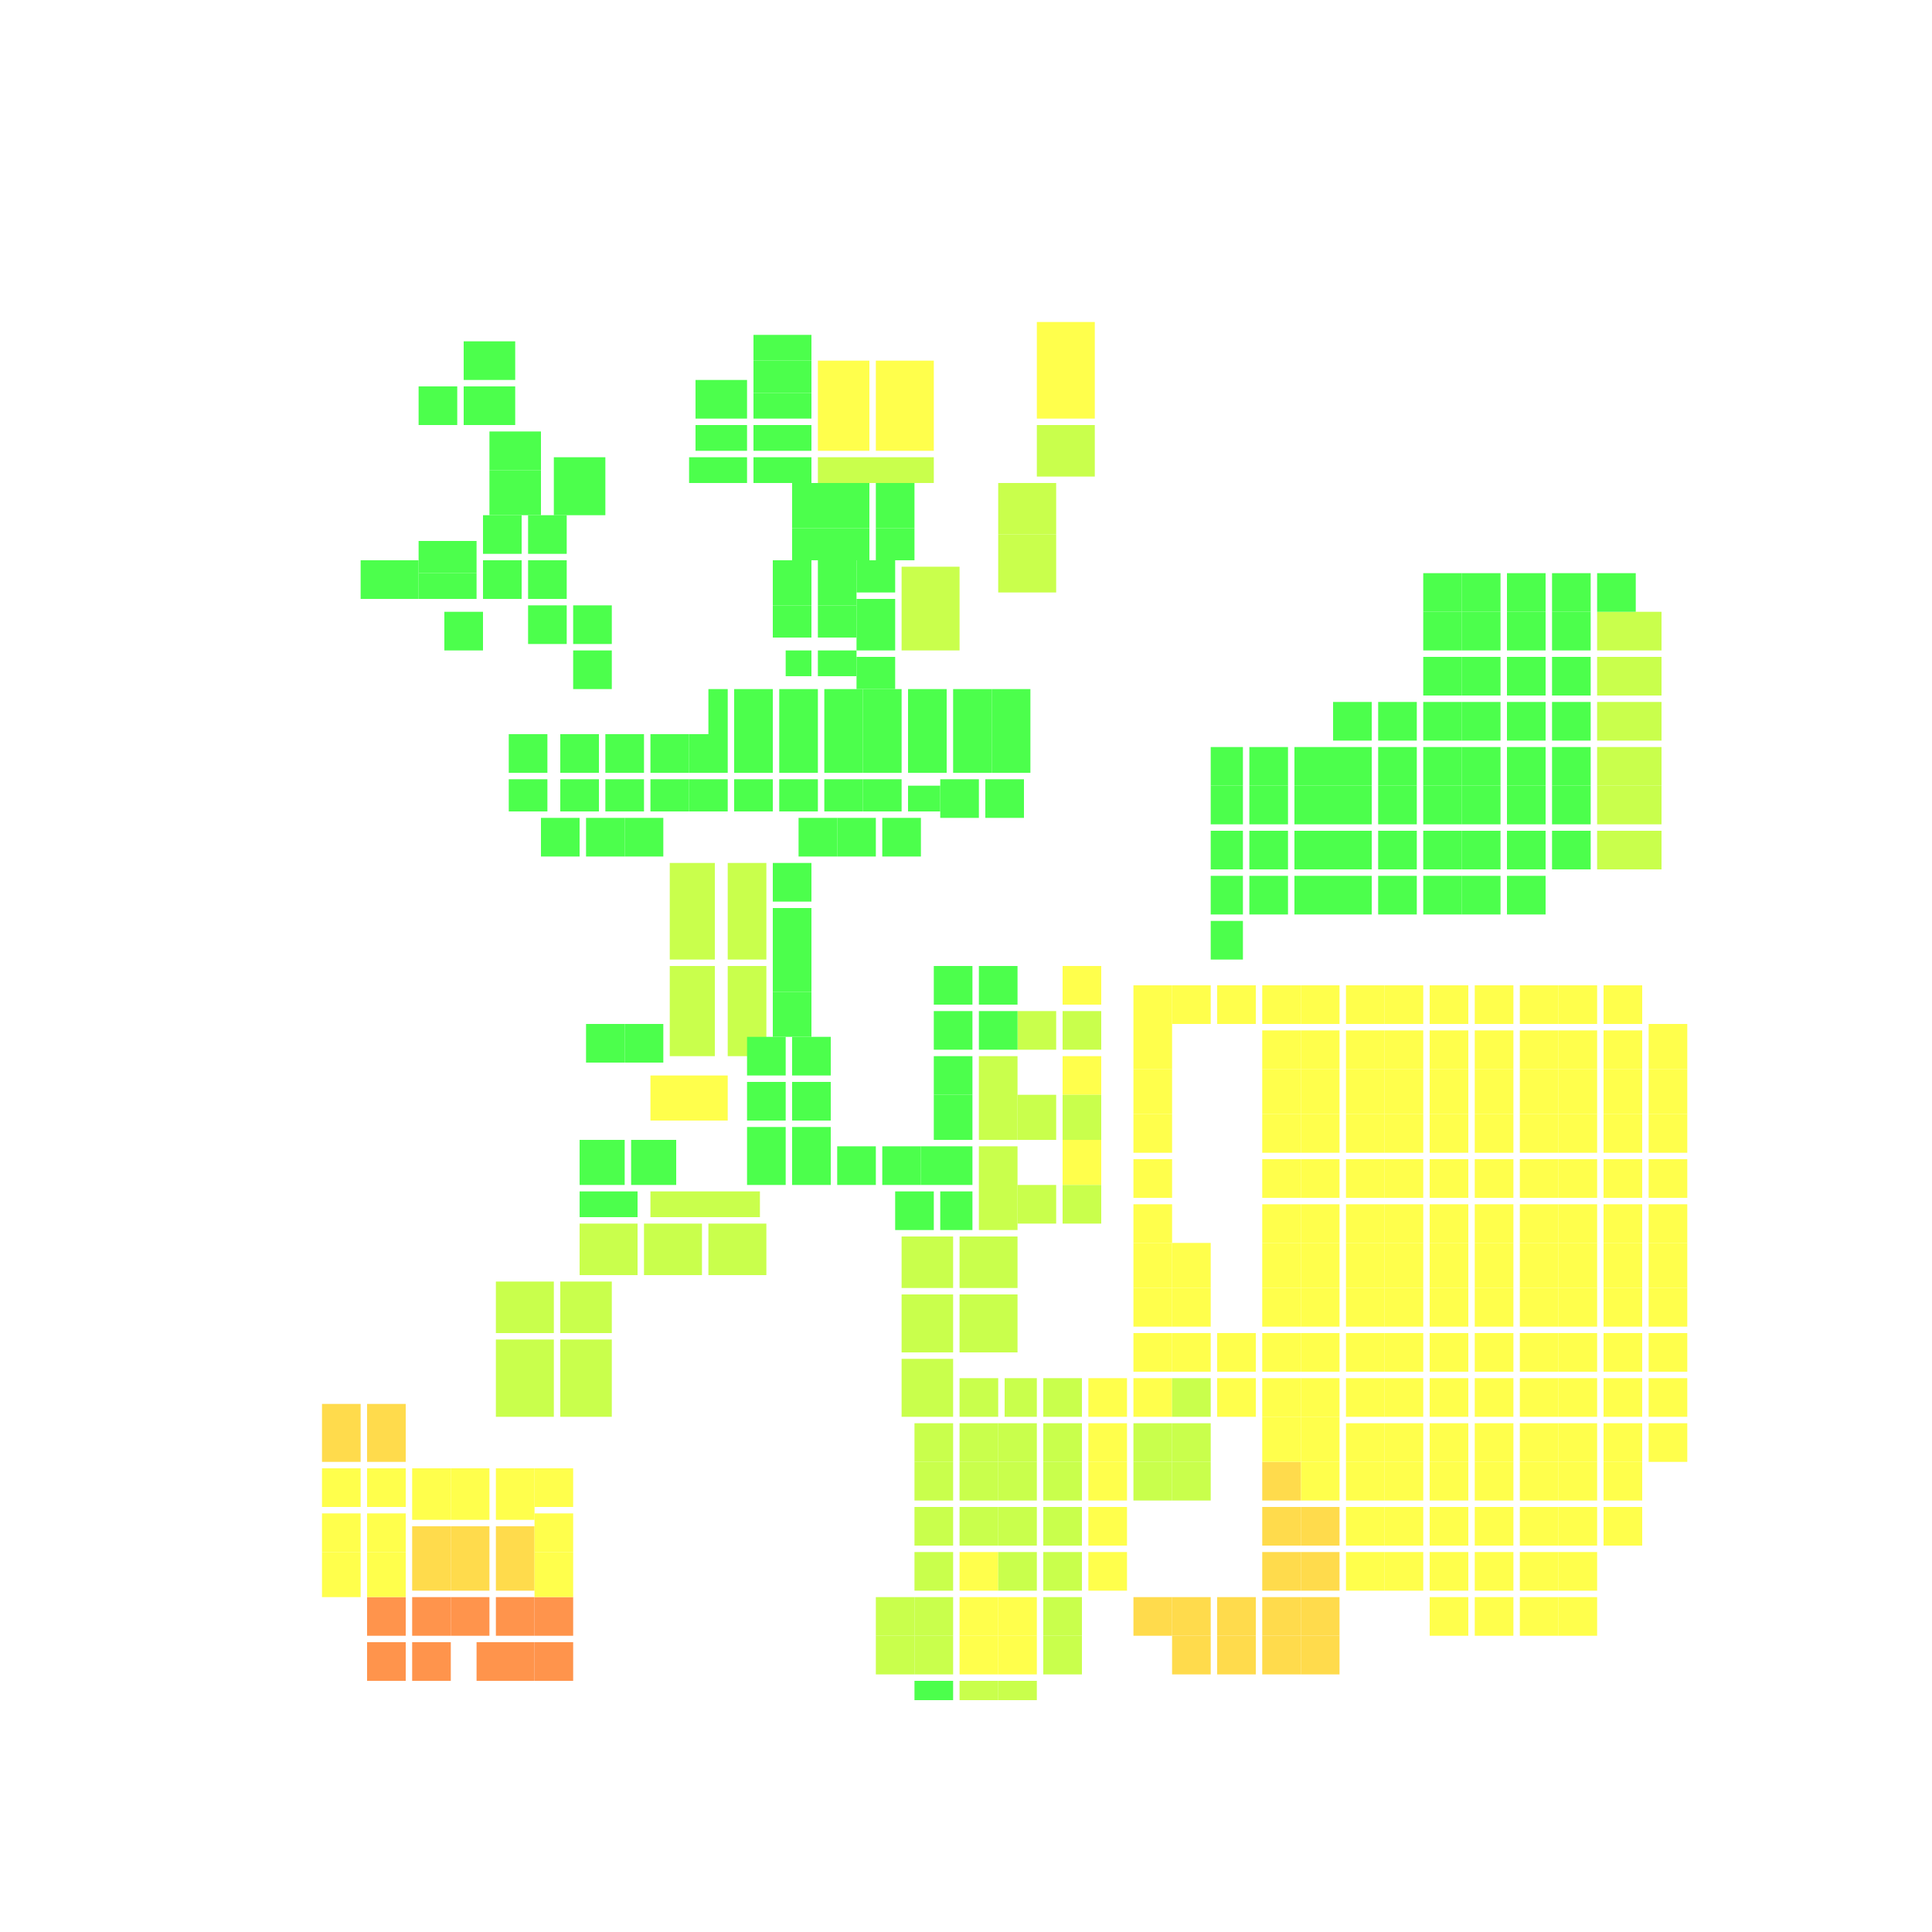 <svg xmlns="http://www.w3.org/2000/svg" width="300" height="300" viewBox="0 0 300 300" class="creatureMap" style="position:absolute;">
<defs>
<filter id="blur" x="-30%" y="-30%" width="160%" height="160%"><feGaussianBlur stdDeviation="3" />
</filter>
<pattern id="pattern-untameable" width="10" height="10" patternTransform="rotate(135)" patternUnits="userSpaceOnUse"><rect width="4" height="10" fill="black"></rect>
</pattern>
<filter id="groupStroke"><feFlood result="outsideColor" flood-color="black"/><feMorphology in="SourceAlpha" operator="dilate" radius="2"/><feComposite result="strokeoutline1" in="outsideColor" operator="in"/><feComposite result="strokeoutline2" in="strokeoutline1" in2="SourceAlpha" operator="out"/><feGaussianBlur in="strokeoutline2" result="strokeblur" stdDeviation="1"/>
</filter>
<style>
.spawningMap-very-common { fill: #0F0;}
.spawningMap-common { fill: #B2FF00;}
.spawningMap-uncommon { fill: #FF0;}
.spawningMap-very-uncommon { fill: #FC0;}
.spawningMap-rare { fill: #F60;}
.spawningMap-very-rare { fill: #F00; }.spawning-map-point {stroke:black; stroke-width:1;}
</style>
</defs>
<g filter="url(#blur)" opacity="0.7">
<g class="spawningMap-rare"><rect x="70" y="248" width="6" height="6" /><rect x="77" y="248" width="6" height="6" /><rect x="57" y="255" width="6" height="6" /><rect x="57" y="248" width="6" height="6" /><rect x="64" y="255" width="6" height="6" /><rect x="64" y="248" width="6" height="6" /><rect x="74" y="255" width="9" height="6" /><rect x="83" y="255" width="6" height="6" /><rect x="83" y="248" width="6" height="6" />
</g>
<g class="spawningMap-very-uncommon"><rect x="50" y="218" width="6" height="9" /><rect x="196" y="227" width="6" height="6" /><rect x="196" y="234" width="6" height="6" /><rect x="196" y="241" width="6" height="6" /><rect x="176" y="248" width="6" height="6" /><rect x="202" y="254" width="6" height="6" /><rect x="196" y="254" width="6" height="6" /><rect x="189" y="254" width="6" height="6" /><rect x="182" y="254" width="6" height="6" /><rect x="202" y="234" width="6" height="6" /><rect x="57" y="218" width="6" height="9" /><rect x="202" y="241" width="6" height="6" /><rect x="202" y="248" width="6" height="6" /><rect x="196" y="248" width="6" height="6" /><rect x="189" y="248" width="6" height="6" /><rect x="182" y="248" width="6" height="6" /><rect x="64" y="237" width="6" height="10" /><rect x="70" y="237" width="6" height="10" /><rect x="77" y="237" width="6" height="10" />
</g>
<g class="spawningMap-uncommon"><rect x="182" y="153" width="6" height="6" /><rect x="83" y="241" width="6" height="7" /><rect x="64" y="228" width="6" height="8" /><rect x="50" y="241" width="6" height="7" /><rect x="222" y="234" width="6" height="6" /><rect x="229" y="234" width="6" height="6" /><rect x="222" y="241" width="6" height="6" /><rect x="229" y="241" width="6" height="6" /><rect x="236" y="234" width="6" height="6" /><rect x="242" y="234" width="6" height="6" /><rect x="236" y="241" width="6" height="6" /><rect x="242" y="241" width="6" height="6" /><rect x="222" y="248" width="6" height="6" /><rect x="229" y="248" width="6" height="6" /><rect x="236" y="248" width="6" height="6" /><rect x="242" y="248" width="6" height="6" /><rect x="256" y="159" width="6" height="7" /><rect x="256" y="221" width="6" height="6" /><rect x="249" y="234" width="6" height="6" /><rect x="209" y="241" width="6" height="6" /><rect x="209" y="221" width="6" height="6" /><rect x="215" y="227" width="6" height="6" /><rect x="222" y="227" width="6" height="6" /><rect x="165" y="177" width="6" height="7" /><rect x="176" y="159" width="6" height="7" /><rect x="176" y="153" width="6" height="6" /><rect x="196" y="160" width="6" height="6" /><rect x="155" y="248" width="6" height="6" /><rect x="101" y="167" width="12" height="7" /><rect x="196" y="187" width="6" height="6" /><rect x="196" y="193" width="6" height="7" /><rect x="196" y="200" width="6" height="6" /><rect x="189" y="214" width="6" height="6" /><rect x="77" y="228" width="6" height="8" /><rect x="202" y="153" width="6" height="6" /><rect x="196" y="153" width="6" height="6" /><rect x="189" y="153" width="6" height="6" /><rect x="70" y="228" width="6" height="8" /><rect x="149" y="254" width="6" height="6" /><rect x="155" y="254" width="6" height="6" /><rect x="83" y="228" width="6" height="6" /><rect x="161" y="50" width="9" height="15" /><rect x="215" y="241" width="6" height="6" /><rect x="136" y="56" width="9" height="14" /><rect x="127" y="56" width="8" height="14" /><rect x="165" y="164" width="6" height="6" /><rect x="229" y="153" width="6" height="6" /><rect x="236" y="153" width="6" height="6" /><rect x="229" y="160" width="6" height="6" /><rect x="236" y="160" width="6" height="6" /><rect x="242" y="153" width="6" height="6" /><rect x="249" y="153" width="6" height="6" /><rect x="242" y="160" width="6" height="6" /><rect x="249" y="160" width="6" height="6" /><rect x="229" y="166" width="6" height="7" /><rect x="236" y="166" width="6" height="7" /><rect x="229" y="173" width="6" height="6" /><rect x="236" y="173" width="6" height="6" /><rect x="242" y="166" width="6" height="7" /><rect x="249" y="166" width="6" height="7" /><rect x="242" y="173" width="6" height="6" /><rect x="249" y="173" width="6" height="6" /><rect x="209" y="153" width="6" height="6" /><rect x="202" y="160" width="6" height="6" /><rect x="209" y="160" width="6" height="6" /><rect x="215" y="153" width="6" height="6" /><rect x="222" y="153" width="6" height="6" /><rect x="215" y="160" width="6" height="6" /><rect x="222" y="160" width="6" height="6" /><rect x="202" y="166" width="6" height="7" /><rect x="209" y="166" width="6" height="7" /><rect x="209" y="173" width="6" height="6" /><rect x="215" y="166" width="6" height="7" /><rect x="222" y="166" width="6" height="7" /><rect x="215" y="173" width="6" height="6" /><rect x="222" y="173" width="6" height="6" /><rect x="236" y="180" width="6" height="6" /><rect x="242" y="180" width="6" height="6" /><rect x="236" y="187" width="6" height="6" /><rect x="242" y="187" width="6" height="6" /><rect x="249" y="180" width="6" height="6" /><rect x="249" y="187" width="6" height="6" /><rect x="256" y="187" width="6" height="6" /><rect x="236" y="193" width="6" height="7" /><rect x="242" y="193" width="6" height="7" /><rect x="236" y="200" width="6" height="6" /><rect x="242" y="200" width="6" height="6" /><rect x="249" y="193" width="6" height="7" /><rect x="256" y="193" width="6" height="7" /><rect x="249" y="200" width="6" height="6" /><rect x="209" y="180" width="6" height="6" /><rect x="57" y="235" width="6" height="6" /><rect x="215" y="180" width="6" height="6" /><rect x="209" y="187" width="6" height="6" /><rect x="215" y="187" width="6" height="6" /><rect x="222" y="180" width="6" height="6" /><rect x="229" y="180" width="6" height="6" /><rect x="222" y="187" width="6" height="6" /><rect x="229" y="187" width="6" height="6" /><rect x="209" y="193" width="6" height="7" /><rect x="215" y="193" width="6" height="7" /><rect x="222" y="193" width="6" height="7" /><rect x="229" y="193" width="6" height="7" /><rect x="229" y="200" width="6" height="6" /><rect x="229" y="207" width="6" height="6" /><rect x="236" y="207" width="6" height="6" /><rect x="229" y="214" width="6" height="6" /><rect x="236" y="214" width="6" height="6" /><rect x="242" y="207" width="6" height="6" /><rect x="50" y="228" width="6" height="6" /><rect x="249" y="207" width="6" height="6" /><rect x="242" y="214" width="6" height="6" /><rect x="249" y="214" width="6" height="6" /><rect x="229" y="221" width="6" height="6" /><rect x="236" y="221" width="6" height="6" /><rect x="229" y="227" width="6" height="6" /><rect x="236" y="227" width="6" height="6" /><rect x="242" y="221" width="6" height="6" /><rect x="249" y="221" width="6" height="6" /><rect x="242" y="227" width="6" height="6" /><rect x="256" y="180" width="6" height="6" /><rect x="256" y="173" width="6" height="6" /><rect x="256" y="166" width="6" height="7" /><rect x="256" y="200" width="6" height="6" /><rect x="256" y="207" width="6" height="6" /><rect x="57" y="228" width="6" height="6" /><rect x="256" y="214" width="6" height="6" /><rect x="249" y="227" width="6" height="6" /><rect x="202" y="180" width="6" height="6" /><rect x="202" y="173" width="6" height="6" /><rect x="202" y="187" width="6" height="6" /><rect x="202" y="193" width="6" height="7" /><rect x="202" y="200" width="6" height="6" /><rect x="202" y="207" width="6" height="6" /><rect x="196" y="207" width="6" height="6" /><rect x="189" y="207" width="6" height="6" /><rect x="202" y="214" width="6" height="6" /><rect x="196" y="214" width="6" height="6" /><rect x="202" y="220" width="6" height="7" /><rect x="196" y="220" width="6" height="7" /><rect x="50" y="235" width="6" height="6" /><rect x="209" y="227" width="6" height="6" /><rect x="202" y="227" width="6" height="6" /><rect x="215" y="234" width="6" height="6" /><rect x="209" y="234" width="6" height="6" /><rect x="209" y="200" width="6" height="6" /><rect x="215" y="200" width="6" height="6" /><rect x="222" y="200" width="6" height="6" /><rect x="209" y="207" width="6" height="6" /><rect x="215" y="207" width="6" height="6" /><rect x="57" y="241" width="6" height="7" /><rect x="222" y="207" width="6" height="6" /><rect x="209" y="214" width="6" height="6" /><rect x="215" y="214" width="6" height="6" /><rect x="222" y="214" width="6" height="6" /><rect x="215" y="221" width="6" height="6" /><rect x="222" y="221" width="6" height="6" /><rect x="165" y="150" width="6" height="6" /><rect x="169" y="234" width="6" height="6" /><rect x="169" y="227" width="6" height="6" /><rect x="169" y="221" width="6" height="6" /><rect x="169" y="214" width="6" height="6" /><rect x="176" y="214" width="6" height="6" /><rect x="176" y="207" width="6" height="6" /><rect x="182" y="207" width="6" height="6" /><rect x="182" y="200" width="6" height="6" /><rect x="182" y="193" width="6" height="7" /><rect x="176" y="200" width="6" height="6" /><rect x="176" y="193" width="6" height="7" /><rect x="176" y="187" width="6" height="6" /><rect x="176" y="180" width="6" height="6" /><rect x="176" y="173" width="6" height="6" /><rect x="176" y="166" width="6" height="7" /><rect x="196" y="180" width="6" height="6" /><rect x="83" y="235" width="6" height="6" /><rect x="196" y="173" width="6" height="6" /><rect x="196" y="166" width="6" height="7" /><rect x="169" y="241" width="6" height="6" /><rect x="149" y="241" width="6" height="6" /><rect x="149" y="248" width="6" height="6" />
</g>
<g class="spawningMap-common"><rect x="136" y="248" width="6" height="6" /><rect x="136" y="254" width="6" height="6" /><rect x="149" y="261" width="6" height="3" /><rect x="155" y="261" width="6" height="3" /><rect x="165" y="184" width="6" height="6" /><rect x="158" y="184" width="6" height="6" /><rect x="182" y="227" width="6" height="6" /><rect x="142" y="221" width="6" height="6" /><rect x="127" y="71" width="18" height="4" /><rect x="152" y="178" width="6" height="13" /><rect x="162" y="234" width="6" height="6" /><rect x="149" y="234" width="6" height="6" /><rect x="142" y="234" width="6" height="6" /><rect x="248" y="129" width="10" height="6" /><rect x="248" y="122" width="10" height="6" /><rect x="248" y="116" width="10" height="6" /><rect x="248" y="109" width="10" height="6" /><rect x="248" y="102" width="10" height="6" /><rect x="248" y="95" width="10" height="6" /><rect x="155" y="75" width="9" height="8" /><rect x="113" y="150" width="6" height="14" /><rect x="77" y="208" width="9" height="12" /><rect x="87" y="208" width="8" height="12" /><rect x="101" y="185" width="17" height="4" /><rect x="140" y="211" width="8" height="9" /><rect x="149" y="201" width="9" height="9" /><rect x="142" y="241" width="6" height="6" /><rect x="149" y="221" width="6" height="6" /><rect x="149" y="214" width="6" height="6" /><rect x="156" y="214" width="5" height="6" /><rect x="142" y="248" width="6" height="6" /><rect x="142" y="254" width="6" height="6" /><rect x="162" y="214" width="6" height="6" /><rect x="155" y="83" width="9" height="9" /><rect x="140" y="88" width="9" height="13" /><rect x="113" y="134" width="6" height="15" /><rect x="104" y="134" width="7" height="15" /><rect x="104" y="150" width="7" height="14" /><rect x="161" y="66" width="9" height="8" /><rect x="77" y="199" width="9" height="8" /><rect x="87" y="199" width="8" height="8" /><rect x="90" y="190" width="9" height="8" /><rect x="100" y="190" width="9" height="8" /><rect x="110" y="190" width="9" height="8" /><rect x="140" y="192" width="8" height="8" /><rect x="140" y="201" width="8" height="9" /><rect x="149" y="192" width="9" height="8" /><rect x="152" y="164" width="6" height="13" /><rect x="158" y="157" width="6" height="6" /><rect x="165" y="170" width="6" height="7" /><rect x="158" y="170" width="6" height="7" /><rect x="182" y="214" width="6" height="6" /><rect x="182" y="221" width="6" height="6" /><rect x="176" y="221" width="6" height="6" /><rect x="176" y="227" width="6" height="6" /><rect x="165" y="157" width="6" height="6" /><rect x="162" y="221" width="6" height="6" /><rect x="155" y="221" width="6" height="6" /><rect x="162" y="227" width="6" height="6" /><rect x="155" y="227" width="6" height="6" /><rect x="149" y="227" width="6" height="6" /><rect x="142" y="227" width="6" height="6" /><rect x="155" y="234" width="6" height="6" /><rect x="155" y="241" width="6" height="6" /><rect x="162" y="241" width="6" height="6" /><rect x="162" y="248" width="6" height="6" /><rect x="162" y="254" width="6" height="6" />
</g>
<g class="spawningMap-very-common"><rect x="142" y="261" width="6" height="3" /><rect x="72" y="53" width="8" height="6" /><rect x="108" y="59" width="8" height="6" /><rect x="69" y="95" width="6" height="6" /><rect x="123" y="82" width="6" height="5" /><rect x="201" y="116" width="6" height="6" /><rect x="207" y="109" width="6" height="6" /><rect x="214" y="109" width="6" height="6" /><rect x="234" y="89" width="6" height="6" /><rect x="221" y="89" width="6" height="6" /><rect x="227" y="89" width="6" height="6" /><rect x="248" y="89" width="6" height="6" /><rect x="188" y="116" width="5" height="6" /><rect x="188" y="143" width="5" height="6" /><rect x="188" y="136" width="5" height="6" /><rect x="82" y="87" width="6" height="6" /><rect x="65" y="89" width="9" height="4" /><rect x="133" y="93" width="6" height="8" /><rect x="56" y="87" width="9" height="6" /><rect x="116" y="161" width="6" height="6" /><rect x="91" y="159" width="6" height="6" /><rect x="133" y="102" width="6" height="5" /><rect x="141" y="122" width="5" height="4" /><rect x="122" y="101" width="4" height="4" /><rect x="110" y="107" width="3" height="7" /><rect x="79" y="121" width="6" height="5" /><rect x="84" y="127" width="6" height="6" /><rect x="152" y="157" width="6" height="6" /><rect x="145" y="170" width="6" height="7" /><rect x="90" y="185" width="9" height="4" /><rect x="90" y="177" width="7" height="7" /><rect x="146" y="185" width="5" height="6" /><rect x="207" y="136" width="6" height="6" /><rect x="214" y="136" width="6" height="6" /><rect x="221" y="136" width="6" height="6" /><rect x="227" y="136" width="6" height="6" /><rect x="234" y="136" width="6" height="6" /><rect x="194" y="136" width="6" height="6" /><rect x="201" y="136" width="6" height="6" /><rect x="207" y="129" width="6" height="6" /><rect x="214" y="129" width="6" height="6" /><rect x="221" y="129" width="6" height="6" /><rect x="227" y="129" width="6" height="6" /><rect x="234" y="129" width="6" height="6" /><rect x="194" y="129" width="6" height="6" /><rect x="201" y="129" width="6" height="6" /><rect x="89" y="101" width="6" height="6" /><rect x="82" y="94" width="6" height="6" /><rect x="75" y="80" width="6" height="6" /><rect x="86" y="71" width="8" height="4" /><rect x="117" y="56" width="9" height="5" /><rect x="117" y="71" width="9" height="4" /><rect x="117" y="66" width="9" height="4" /><rect x="108" y="66" width="8" height="4" /><rect x="89" y="94" width="6" height="6" /><rect x="117" y="61" width="9" height="4" /><rect x="123" y="75" width="6" height="7" /><rect x="120" y="87" width="6" height="7" /><rect x="117" y="52" width="9" height="4" /><rect x="127" y="87" width="6" height="7" /><rect x="129" y="75" width="6" height="7" /><rect x="129" y="82" width="6" height="5" /><rect x="136" y="82" width="6" height="5" /><rect x="133" y="87" width="6" height="5" /><rect x="136" y="75" width="6" height="7" /><rect x="107" y="71" width="9" height="4" /><rect x="201" y="122" width="6" height="6" /><rect x="207" y="122" width="6" height="6" /><rect x="214" y="122" width="6" height="6" /><rect x="221" y="122" width="6" height="6" /><rect x="227" y="122" width="6" height="6" /><rect x="234" y="122" width="6" height="6" /><rect x="207" y="116" width="6" height="6" /><rect x="214" y="116" width="6" height="6" /><rect x="227" y="116" width="6" height="6" /><rect x="234" y="116" width="6" height="6" /><rect x="221" y="109" width="6" height="6" /><rect x="227" y="109" width="6" height="6" /><rect x="234" y="109" width="6" height="6" /><rect x="234" y="102" width="6" height="6" /><rect x="241" y="129" width="6" height="6" /><rect x="241" y="122" width="6" height="6" /><rect x="241" y="116" width="6" height="6" /><rect x="241" y="109" width="6" height="6" /><rect x="241" y="102" width="6" height="6" /><rect x="221" y="102" width="6" height="6" /><rect x="227" y="102" width="6" height="6" /><rect x="234" y="95" width="6" height="6" /><rect x="241" y="95" width="6" height="6" /><rect x="221" y="95" width="6" height="6" /><rect x="227" y="95" width="6" height="6" /><rect x="241" y="89" width="6" height="6" /><rect x="194" y="122" width="6" height="6" /><rect x="194" y="116" width="6" height="6" /><rect x="188" y="122" width="5" height="6" /><rect x="72" y="60" width="8" height="6" /><rect x="65" y="84" width="9" height="5" /><rect x="76" y="67" width="8" height="6" /><rect x="221" y="116" width="6" height="6" /><rect x="154" y="107" width="6" height="7" /><rect x="154" y="114" width="6" height="6" /><rect x="86" y="75" width="8" height="5" /><rect x="153" y="121" width="6" height="6" /><rect x="146" y="121" width="6" height="6" /><rect x="137" y="127" width="6" height="6" /><rect x="130" y="127" width="6" height="6" /><rect x="124" y="127" width="6" height="6" /><rect x="120" y="134" width="6" height="6" /><rect x="120" y="141" width="6" height="6" /><rect x="120" y="147" width="6" height="7" /><rect x="120" y="154" width="6" height="7" /><rect x="76" y="73" width="8" height="7" /><rect x="123" y="168" width="6" height="6" /><rect x="65" y="60" width="6" height="6" /><rect x="123" y="161" width="6" height="6" /><rect x="97" y="159" width="6" height="6" /><rect x="148" y="114" width="6" height="6" /><rect x="148" y="107" width="6" height="7" /><rect x="128" y="121" width="6" height="5" /><rect x="134" y="121" width="6" height="5" /><rect x="120" y="94" width="6" height="5" /><rect x="127" y="101" width="6" height="4" /><rect x="127" y="94" width="6" height="5" /><rect x="121" y="121" width="6" height="5" /><rect x="114" y="114" width="6" height="6" /><rect x="114" y="107" width="6" height="7" /><rect x="114" y="121" width="6" height="5" /><rect x="107" y="114" width="6" height="6" /><rect x="107" y="121" width="6" height="5" /><rect x="101" y="114" width="6" height="6" /><rect x="101" y="121" width="6" height="5" /><rect x="94" y="114" width="6" height="6" /><rect x="87" y="114" width="6" height="6" /><rect x="79" y="114" width="6" height="6" /><rect x="94" y="121" width="6" height="5" /><rect x="87" y="121" width="6" height="5" /><rect x="97" y="127" width="6" height="6" /><rect x="91" y="127" width="6" height="6" /><rect x="141" y="114" width="6" height="6" /><rect x="141" y="107" width="6" height="7" /><rect x="134" y="114" width="6" height="6" /><rect x="134" y="107" width="6" height="7" /><rect x="128" y="114" width="6" height="6" /><rect x="128" y="107" width="6" height="7" /><rect x="121" y="114" width="6" height="6" /><rect x="82" y="80" width="6" height="6" /><rect x="121" y="107" width="6" height="7" /><rect x="75" y="87" width="6" height="6" /><rect x="116" y="168" width="6" height="6" /><rect x="98" y="177" width="7" height="7" /><rect x="116" y="175" width="6" height="9" /><rect x="188" y="129" width="5" height="6" /><rect x="145" y="150" width="6" height="6" /><rect x="152" y="150" width="6" height="6" /><rect x="123" y="175" width="6" height="9" /><rect x="145" y="157" width="6" height="6" /><rect x="130" y="178" width="6" height="6" /><rect x="137" y="178" width="6" height="6" /><rect x="143" y="178" width="8" height="6" /><rect x="139" y="185" width="6" height="6" /><rect x="145" y="164" width="6" height="6" />
</g>
</g>
<g class="spawning-map-point" opacity="0.8">
</g>
</svg>